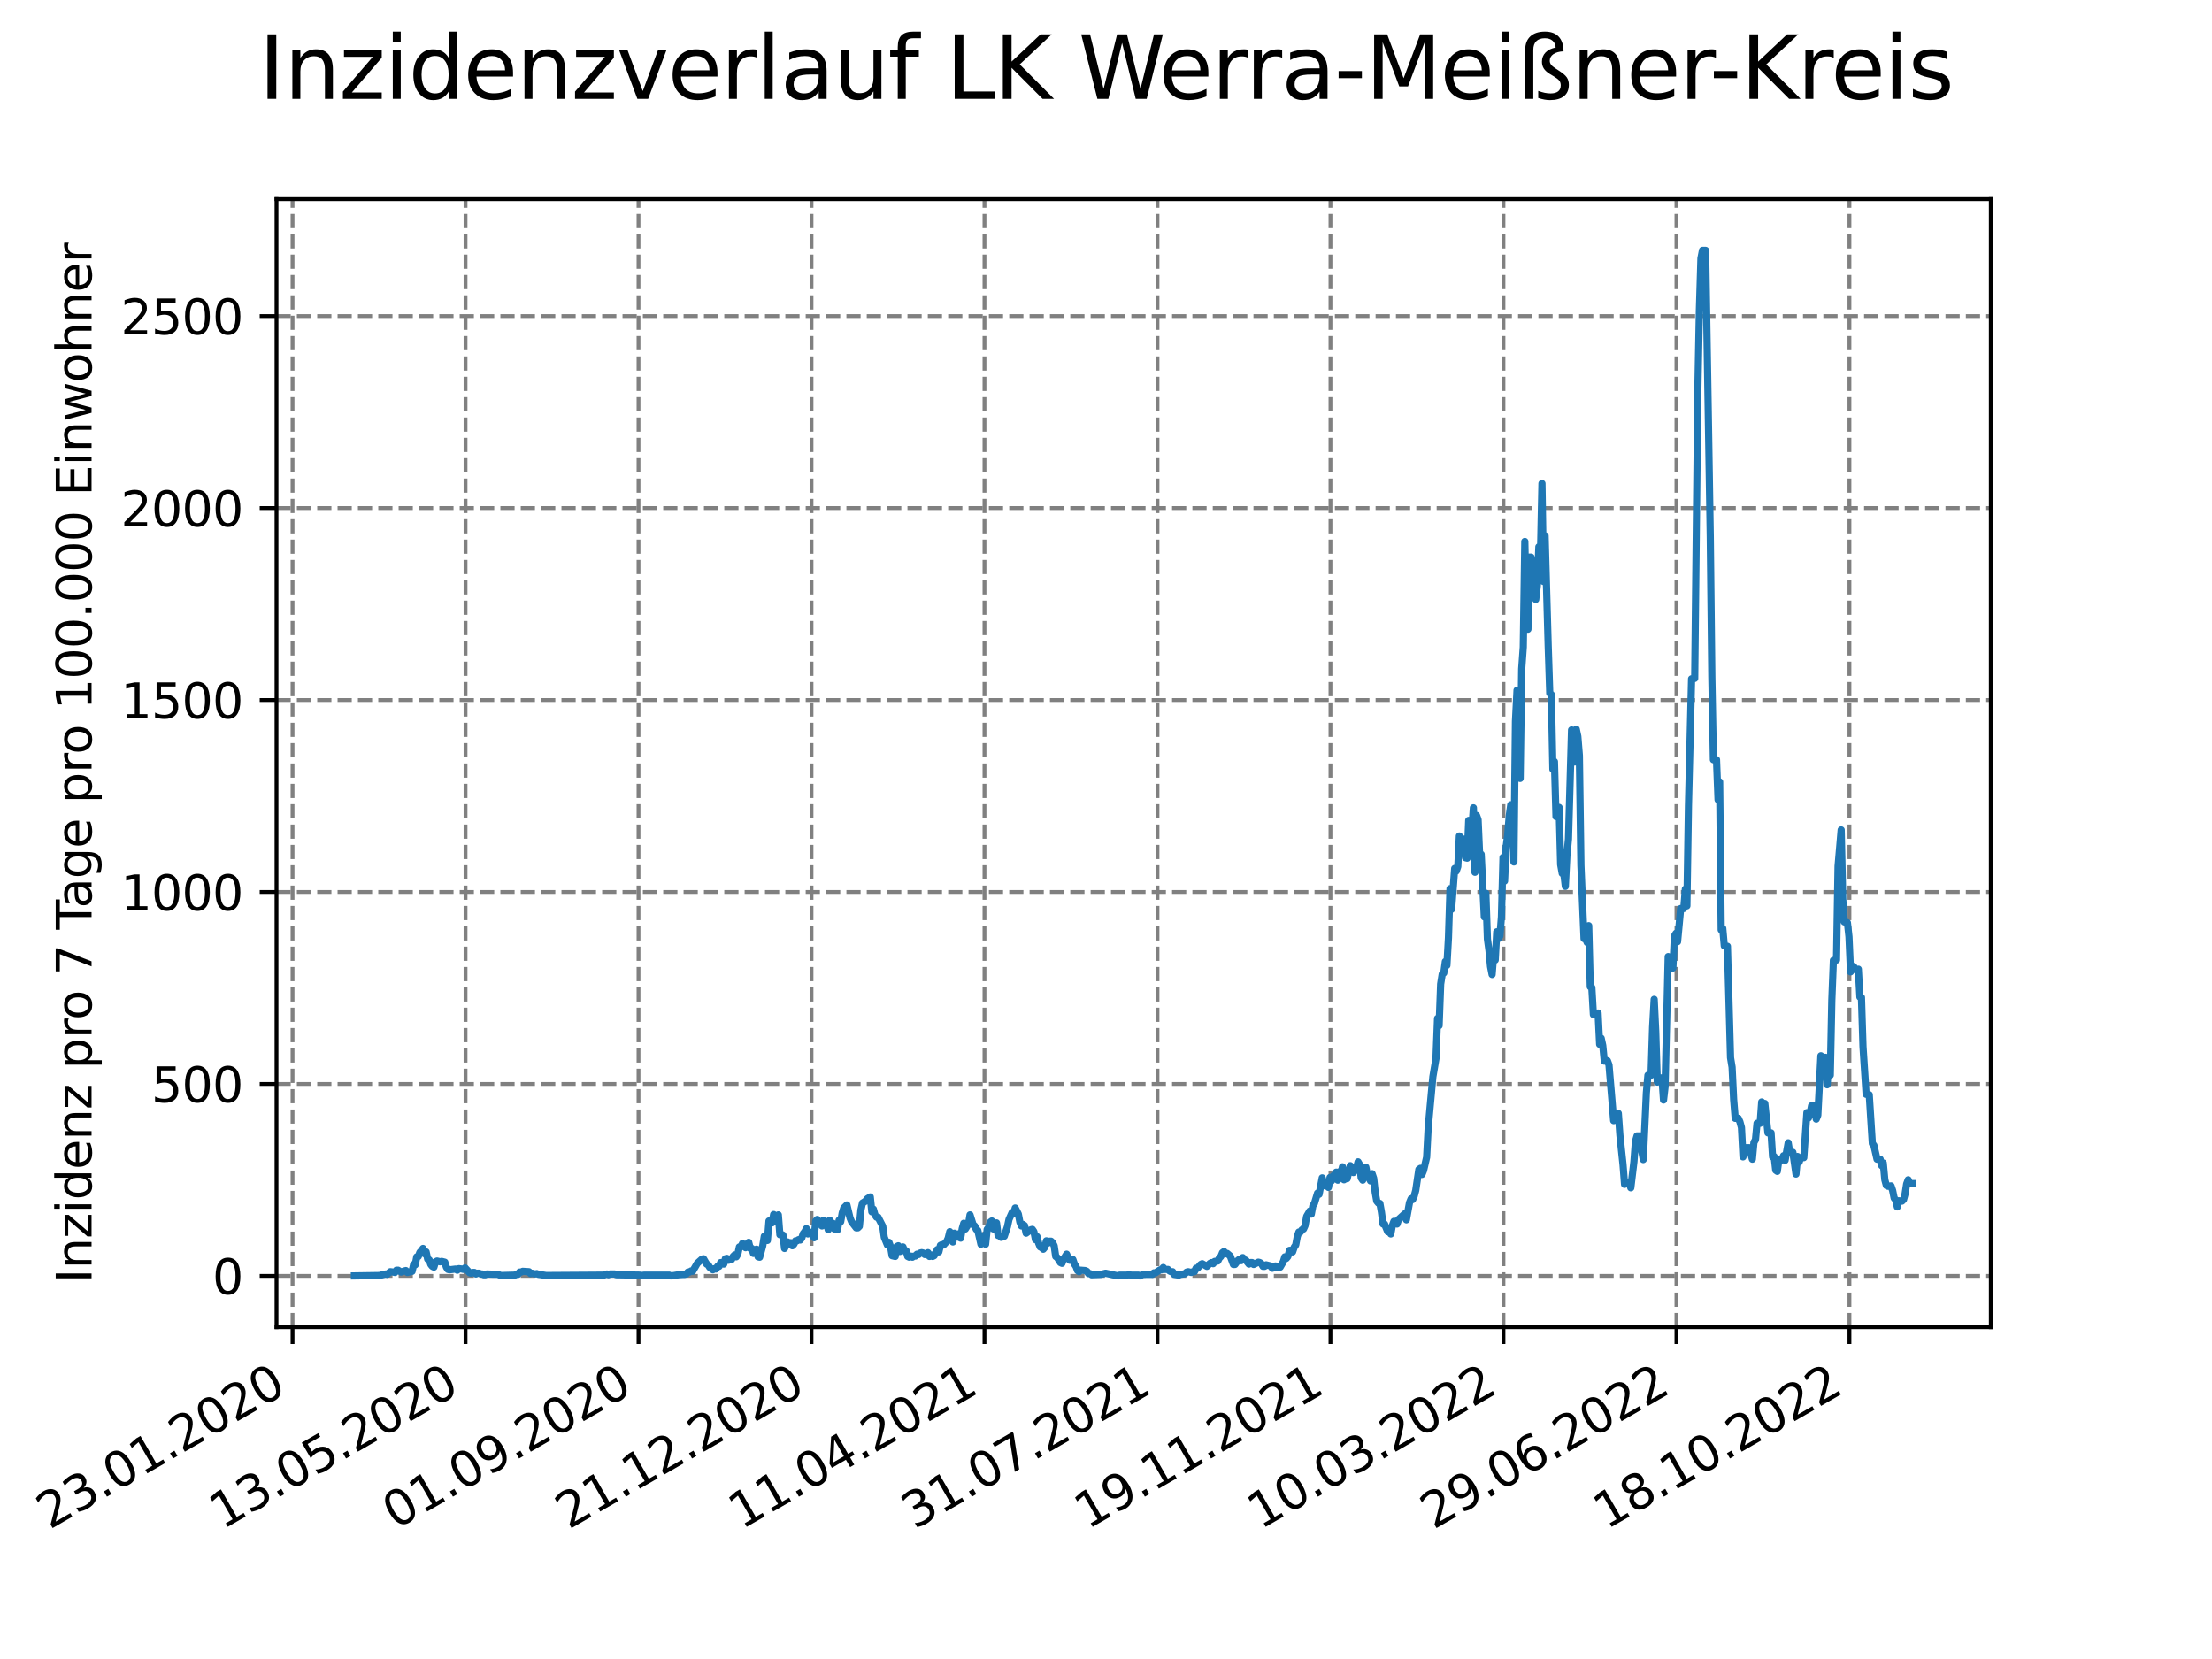 <?xml version="1.0" encoding="utf-8" standalone="no"?>
<!DOCTYPE svg PUBLIC "-//W3C//DTD SVG 1.1//EN"
  "http://www.w3.org/Graphics/SVG/1.1/DTD/svg11.dtd">
<svg xmlns:xlink="http://www.w3.org/1999/xlink" width="460.8pt" height="345.6pt" viewBox="0 0 460.8 345.6" xmlns="http://www.w3.org/2000/svg" version="1.1">
 <defs>
  <style type="text/css">*{stroke-linejoin: round; stroke-linecap: butt}</style>
 </defs>
 <g id="figure_1">
  <g id="patch_1">
   <path d="M 0 345.6 
L 460.8 345.6 
L 460.8 0 
L 0 0 
z
" style="fill: #ffffff"/>
  </g>
  <g id="axes_1">
   <g id="patch_2">
    <path d="M 57.6 276.48 
L 414.72 276.48 
L 414.72 41.472 
L 57.6 41.472 
z
" style="fill: #ffffff"/>
   </g>
   <g id="matplotlib.axis_1">
    <g id="xtick_1">
     <g id="line2d_1">
      <path d="M 60.941 276.48 
L 60.941 41.472 
" clip-path="url(#p016f6c43f6)" style="fill: none; stroke-dasharray: 2.96,1.28; stroke-dashoffset: 0; stroke: #808080; stroke-width: 0.8"/>
     </g>
     <g id="line2d_2">
      <defs>
       <path id="m75a28282b9" d="M 0 0 
L 0 3.5 
" style="stroke: #000000; stroke-width: 0.8"/>
      </defs>
      <g>
       <use xlink:href="#m75a28282b9" x="60.941" y="276.48" style="stroke: #000000; stroke-width: 0.8"/>
      </g>
     </g>
     <g id="text_1">
      <!-- 23.01.2020 -->
      <g transform="translate(10.316 318.689) rotate(-30) scale(0.1 -0.1)">
       <defs>
        <path id="DejaVuSans-32" d="M 1228 531 
L 3431 531 
L 3431 0 
L 469 0 
L 469 531 
Q 828 903 1448 1529 
Q 2069 2156 2228 2338 
Q 2531 2678 2651 2914 
Q 2772 3150 2772 3378 
Q 2772 3750 2511 3984 
Q 2250 4219 1831 4219 
Q 1534 4219 1204 4116 
Q 875 4013 500 3803 
L 500 4441 
Q 881 4594 1212 4672 
Q 1544 4750 1819 4750 
Q 2544 4750 2975 4387 
Q 3406 4025 3406 3419 
Q 3406 3131 3298 2873 
Q 3191 2616 2906 2266 
Q 2828 2175 2409 1742 
Q 1991 1309 1228 531 
z
" transform="scale(0.016)"/>
        <path id="DejaVuSans-33" d="M 2597 2516 
Q 3050 2419 3304 2112 
Q 3559 1806 3559 1356 
Q 3559 666 3084 287 
Q 2609 -91 1734 -91 
Q 1441 -91 1130 -33 
Q 819 25 488 141 
L 488 750 
Q 750 597 1062 519 
Q 1375 441 1716 441 
Q 2309 441 2620 675 
Q 2931 909 2931 1356 
Q 2931 1769 2642 2001 
Q 2353 2234 1838 2234 
L 1294 2234 
L 1294 2753 
L 1863 2753 
Q 2328 2753 2575 2939 
Q 2822 3125 2822 3475 
Q 2822 3834 2567 4026 
Q 2313 4219 1838 4219 
Q 1578 4219 1281 4162 
Q 984 4106 628 3988 
L 628 4550 
Q 988 4650 1302 4700 
Q 1616 4750 1894 4750 
Q 2613 4750 3031 4423 
Q 3450 4097 3450 3541 
Q 3450 3153 3228 2886 
Q 3006 2619 2597 2516 
z
" transform="scale(0.016)"/>
        <path id="DejaVuSans-2e" d="M 684 794 
L 1344 794 
L 1344 0 
L 684 0 
L 684 794 
z
" transform="scale(0.016)"/>
        <path id="DejaVuSans-30" d="M 2034 4250 
Q 1547 4250 1301 3770 
Q 1056 3291 1056 2328 
Q 1056 1369 1301 889 
Q 1547 409 2034 409 
Q 2525 409 2770 889 
Q 3016 1369 3016 2328 
Q 3016 3291 2770 3770 
Q 2525 4250 2034 4250 
z
M 2034 4750 
Q 2819 4750 3233 4129 
Q 3647 3509 3647 2328 
Q 3647 1150 3233 529 
Q 2819 -91 2034 -91 
Q 1250 -91 836 529 
Q 422 1150 422 2328 
Q 422 3509 836 4129 
Q 1250 4750 2034 4750 
z
" transform="scale(0.016)"/>
        <path id="DejaVuSans-31" d="M 794 531 
L 1825 531 
L 1825 4091 
L 703 3866 
L 703 4441 
L 1819 4666 
L 2450 4666 
L 2450 531 
L 3481 531 
L 3481 0 
L 794 0 
L 794 531 
z
" transform="scale(0.016)"/>
       </defs>
       <use xlink:href="#DejaVuSans-32"/>
       <use xlink:href="#DejaVuSans-33" x="63.623"/>
       <use xlink:href="#DejaVuSans-2e" x="127.246"/>
       <use xlink:href="#DejaVuSans-30" x="159.033"/>
       <use xlink:href="#DejaVuSans-31" x="222.656"/>
       <use xlink:href="#DejaVuSans-2e" x="286.279"/>
       <use xlink:href="#DejaVuSans-32" x="318.066"/>
       <use xlink:href="#DejaVuSans-30" x="381.689"/>
       <use xlink:href="#DejaVuSans-32" x="445.312"/>
       <use xlink:href="#DejaVuSans-30" x="508.936"/>
      </g>
     </g>
    </g>
    <g id="xtick_2">
     <g id="line2d_3">
      <path d="M 96.978 276.48 
L 96.978 41.472 
" clip-path="url(#p016f6c43f6)" style="fill: none; stroke-dasharray: 2.96,1.28; stroke-dashoffset: 0; stroke: #808080; stroke-width: 0.8"/>
     </g>
     <g id="line2d_4">
      <g>
       <use xlink:href="#m75a28282b9" x="96.978" y="276.48" style="stroke: #000000; stroke-width: 0.8"/>
      </g>
     </g>
     <g id="text_2">
      <!-- 13.05.2020 -->
      <g transform="translate(46.353 318.689) rotate(-30) scale(0.1 -0.1)">
       <defs>
        <path id="DejaVuSans-35" d="M 691 4666 
L 3169 4666 
L 3169 4134 
L 1269 4134 
L 1269 2991 
Q 1406 3038 1543 3061 
Q 1681 3084 1819 3084 
Q 2600 3084 3056 2656 
Q 3513 2228 3513 1497 
Q 3513 744 3044 326 
Q 2575 -91 1722 -91 
Q 1428 -91 1123 -41 
Q 819 9 494 109 
L 494 744 
Q 775 591 1075 516 
Q 1375 441 1709 441 
Q 2250 441 2565 725 
Q 2881 1009 2881 1497 
Q 2881 1984 2565 2268 
Q 2250 2553 1709 2553 
Q 1456 2553 1204 2497 
Q 953 2441 691 2322 
L 691 4666 
z
" transform="scale(0.016)"/>
       </defs>
       <use xlink:href="#DejaVuSans-31"/>
       <use xlink:href="#DejaVuSans-33" x="63.623"/>
       <use xlink:href="#DejaVuSans-2e" x="127.246"/>
       <use xlink:href="#DejaVuSans-30" x="159.033"/>
       <use xlink:href="#DejaVuSans-35" x="222.656"/>
       <use xlink:href="#DejaVuSans-2e" x="286.279"/>
       <use xlink:href="#DejaVuSans-32" x="318.066"/>
       <use xlink:href="#DejaVuSans-30" x="381.689"/>
       <use xlink:href="#DejaVuSans-32" x="445.312"/>
       <use xlink:href="#DejaVuSans-30" x="508.936"/>
      </g>
     </g>
    </g>
    <g id="xtick_3">
     <g id="line2d_5">
      <path d="M 133.015 276.48 
L 133.015 41.472 
" clip-path="url(#p016f6c43f6)" style="fill: none; stroke-dasharray: 2.96,1.28; stroke-dashoffset: 0; stroke: #808080; stroke-width: 0.8"/>
     </g>
     <g id="line2d_6">
      <g>
       <use xlink:href="#m75a28282b9" x="133.015" y="276.48" style="stroke: #000000; stroke-width: 0.8"/>
      </g>
     </g>
     <g id="text_3">
      <!-- 01.09.2020 -->
      <g transform="translate(82.389 318.689) rotate(-30) scale(0.1 -0.1)">
       <defs>
        <path id="DejaVuSans-39" d="M 703 97 
L 703 672 
Q 941 559 1184 500 
Q 1428 441 1663 441 
Q 2288 441 2617 861 
Q 2947 1281 2994 2138 
Q 2813 1869 2534 1725 
Q 2256 1581 1919 1581 
Q 1219 1581 811 2004 
Q 403 2428 403 3163 
Q 403 3881 828 4315 
Q 1253 4750 1959 4750 
Q 2769 4750 3195 4129 
Q 3622 3509 3622 2328 
Q 3622 1225 3098 567 
Q 2575 -91 1691 -91 
Q 1453 -91 1209 -44 
Q 966 3 703 97 
z
M 1959 2075 
Q 2384 2075 2632 2365 
Q 2881 2656 2881 3163 
Q 2881 3666 2632 3958 
Q 2384 4250 1959 4250 
Q 1534 4250 1286 3958 
Q 1038 3666 1038 3163 
Q 1038 2656 1286 2365 
Q 1534 2075 1959 2075 
z
" transform="scale(0.016)"/>
       </defs>
       <use xlink:href="#DejaVuSans-30"/>
       <use xlink:href="#DejaVuSans-31" x="63.623"/>
       <use xlink:href="#DejaVuSans-2e" x="127.246"/>
       <use xlink:href="#DejaVuSans-30" x="159.033"/>
       <use xlink:href="#DejaVuSans-39" x="222.656"/>
       <use xlink:href="#DejaVuSans-2e" x="286.279"/>
       <use xlink:href="#DejaVuSans-32" x="318.066"/>
       <use xlink:href="#DejaVuSans-30" x="381.689"/>
       <use xlink:href="#DejaVuSans-32" x="445.312"/>
       <use xlink:href="#DejaVuSans-30" x="508.936"/>
      </g>
     </g>
    </g>
    <g id="xtick_4">
     <g id="line2d_7">
      <path d="M 169.051 276.48 
L 169.051 41.472 
" clip-path="url(#p016f6c43f6)" style="fill: none; stroke-dasharray: 2.96,1.28; stroke-dashoffset: 0; stroke: #808080; stroke-width: 0.8"/>
     </g>
     <g id="line2d_8">
      <g>
       <use xlink:href="#m75a28282b9" x="169.051" y="276.48" style="stroke: #000000; stroke-width: 0.8"/>
      </g>
     </g>
     <g id="text_4">
      <!-- 21.12.2020 -->
      <g transform="translate(118.426 318.689) rotate(-30) scale(0.1 -0.1)">
       <use xlink:href="#DejaVuSans-32"/>
       <use xlink:href="#DejaVuSans-31" x="63.623"/>
       <use xlink:href="#DejaVuSans-2e" x="127.246"/>
       <use xlink:href="#DejaVuSans-31" x="159.033"/>
       <use xlink:href="#DejaVuSans-32" x="222.656"/>
       <use xlink:href="#DejaVuSans-2e" x="286.279"/>
       <use xlink:href="#DejaVuSans-32" x="318.066"/>
       <use xlink:href="#DejaVuSans-30" x="381.689"/>
       <use xlink:href="#DejaVuSans-32" x="445.312"/>
       <use xlink:href="#DejaVuSans-30" x="508.936"/>
      </g>
     </g>
    </g>
    <g id="xtick_5">
     <g id="line2d_9">
      <path d="M 205.088 276.48 
L 205.088 41.472 
" clip-path="url(#p016f6c43f6)" style="fill: none; stroke-dasharray: 2.96,1.28; stroke-dashoffset: 0; stroke: #808080; stroke-width: 0.8"/>
     </g>
     <g id="line2d_10">
      <g>
       <use xlink:href="#m75a28282b9" x="205.088" y="276.48" style="stroke: #000000; stroke-width: 0.8"/>
      </g>
     </g>
     <g id="text_5">
      <!-- 11.04.2021 -->
      <g transform="translate(154.463 318.689) rotate(-30) scale(0.1 -0.1)">
       <defs>
        <path id="DejaVuSans-34" d="M 2419 4116 
L 825 1625 
L 2419 1625 
L 2419 4116 
z
M 2253 4666 
L 3047 4666 
L 3047 1625 
L 3713 1625 
L 3713 1100 
L 3047 1100 
L 3047 0 
L 2419 0 
L 2419 1100 
L 313 1100 
L 313 1709 
L 2253 4666 
z
" transform="scale(0.016)"/>
       </defs>
       <use xlink:href="#DejaVuSans-31"/>
       <use xlink:href="#DejaVuSans-31" x="63.623"/>
       <use xlink:href="#DejaVuSans-2e" x="127.246"/>
       <use xlink:href="#DejaVuSans-30" x="159.033"/>
       <use xlink:href="#DejaVuSans-34" x="222.656"/>
       <use xlink:href="#DejaVuSans-2e" x="286.279"/>
       <use xlink:href="#DejaVuSans-32" x="318.066"/>
       <use xlink:href="#DejaVuSans-30" x="381.689"/>
       <use xlink:href="#DejaVuSans-32" x="445.312"/>
       <use xlink:href="#DejaVuSans-31" x="508.936"/>
      </g>
     </g>
    </g>
    <g id="xtick_6">
     <g id="line2d_11">
      <path d="M 241.125 276.48 
L 241.125 41.472 
" clip-path="url(#p016f6c43f6)" style="fill: none; stroke-dasharray: 2.96,1.28; stroke-dashoffset: 0; stroke: #808080; stroke-width: 0.8"/>
     </g>
     <g id="line2d_12">
      <g>
       <use xlink:href="#m75a28282b9" x="241.125" y="276.48" style="stroke: #000000; stroke-width: 0.8"/>
      </g>
     </g>
     <g id="text_6">
      <!-- 31.07.2021 -->
      <g transform="translate(190.499 318.689) rotate(-30) scale(0.1 -0.1)">
       <defs>
        <path id="DejaVuSans-37" d="M 525 4666 
L 3525 4666 
L 3525 4397 
L 1831 0 
L 1172 0 
L 2766 4134 
L 525 4134 
L 525 4666 
z
" transform="scale(0.016)"/>
       </defs>
       <use xlink:href="#DejaVuSans-33"/>
       <use xlink:href="#DejaVuSans-31" x="63.623"/>
       <use xlink:href="#DejaVuSans-2e" x="127.246"/>
       <use xlink:href="#DejaVuSans-30" x="159.033"/>
       <use xlink:href="#DejaVuSans-37" x="222.656"/>
       <use xlink:href="#DejaVuSans-2e" x="286.279"/>
       <use xlink:href="#DejaVuSans-32" x="318.066"/>
       <use xlink:href="#DejaVuSans-30" x="381.689"/>
       <use xlink:href="#DejaVuSans-32" x="445.312"/>
       <use xlink:href="#DejaVuSans-31" x="508.936"/>
      </g>
     </g>
    </g>
    <g id="xtick_7">
     <g id="line2d_13">
      <path d="M 277.161 276.48 
L 277.161 41.472 
" clip-path="url(#p016f6c43f6)" style="fill: none; stroke-dasharray: 2.96,1.28; stroke-dashoffset: 0; stroke: #808080; stroke-width: 0.8"/>
     </g>
     <g id="line2d_14">
      <g>
       <use xlink:href="#m75a28282b9" x="277.161" y="276.48" style="stroke: #000000; stroke-width: 0.8"/>
      </g>
     </g>
     <g id="text_7">
      <!-- 19.11.2021 -->
      <g transform="translate(226.536 318.689) rotate(-30) scale(0.1 -0.1)">
       <use xlink:href="#DejaVuSans-31"/>
       <use xlink:href="#DejaVuSans-39" x="63.623"/>
       <use xlink:href="#DejaVuSans-2e" x="127.246"/>
       <use xlink:href="#DejaVuSans-31" x="159.033"/>
       <use xlink:href="#DejaVuSans-31" x="222.656"/>
       <use xlink:href="#DejaVuSans-2e" x="286.279"/>
       <use xlink:href="#DejaVuSans-32" x="318.066"/>
       <use xlink:href="#DejaVuSans-30" x="381.689"/>
       <use xlink:href="#DejaVuSans-32" x="445.312"/>
       <use xlink:href="#DejaVuSans-31" x="508.936"/>
      </g>
     </g>
    </g>
    <g id="xtick_8">
     <g id="line2d_15">
      <path d="M 313.198 276.48 
L 313.198 41.472 
" clip-path="url(#p016f6c43f6)" style="fill: none; stroke-dasharray: 2.96,1.28; stroke-dashoffset: 0; stroke: #808080; stroke-width: 0.8"/>
     </g>
     <g id="line2d_16">
      <g>
       <use xlink:href="#m75a28282b9" x="313.198" y="276.48" style="stroke: #000000; stroke-width: 0.8"/>
      </g>
     </g>
     <g id="text_8">
      <!-- 10.03.2022 -->
      <g transform="translate(262.573 318.689) rotate(-30) scale(0.1 -0.1)">
       <use xlink:href="#DejaVuSans-31"/>
       <use xlink:href="#DejaVuSans-30" x="63.623"/>
       <use xlink:href="#DejaVuSans-2e" x="127.246"/>
       <use xlink:href="#DejaVuSans-30" x="159.033"/>
       <use xlink:href="#DejaVuSans-33" x="222.656"/>
       <use xlink:href="#DejaVuSans-2e" x="286.279"/>
       <use xlink:href="#DejaVuSans-32" x="318.066"/>
       <use xlink:href="#DejaVuSans-30" x="381.689"/>
       <use xlink:href="#DejaVuSans-32" x="445.312"/>
       <use xlink:href="#DejaVuSans-32" x="508.936"/>
      </g>
     </g>
    </g>
    <g id="xtick_9">
     <g id="line2d_17">
      <path d="M 349.234 276.48 
L 349.234 41.472 
" clip-path="url(#p016f6c43f6)" style="fill: none; stroke-dasharray: 2.96,1.28; stroke-dashoffset: 0; stroke: #808080; stroke-width: 0.8"/>
     </g>
     <g id="line2d_18">
      <g>
       <use xlink:href="#m75a28282b9" x="349.234" y="276.48" style="stroke: #000000; stroke-width: 0.8"/>
      </g>
     </g>
     <g id="text_9">
      <!-- 29.06.2022 -->
      <g transform="translate(298.609 318.689) rotate(-30) scale(0.1 -0.1)">
       <defs>
        <path id="DejaVuSans-36" d="M 2113 2584 
Q 1688 2584 1439 2293 
Q 1191 2003 1191 1497 
Q 1191 994 1439 701 
Q 1688 409 2113 409 
Q 2538 409 2786 701 
Q 3034 994 3034 1497 
Q 3034 2003 2786 2293 
Q 2538 2584 2113 2584 
z
M 3366 4563 
L 3366 3988 
Q 3128 4100 2886 4159 
Q 2644 4219 2406 4219 
Q 1781 4219 1451 3797 
Q 1122 3375 1075 2522 
Q 1259 2794 1537 2939 
Q 1816 3084 2150 3084 
Q 2853 3084 3261 2657 
Q 3669 2231 3669 1497 
Q 3669 778 3244 343 
Q 2819 -91 2113 -91 
Q 1303 -91 875 529 
Q 447 1150 447 2328 
Q 447 3434 972 4092 
Q 1497 4750 2381 4750 
Q 2619 4750 2861 4703 
Q 3103 4656 3366 4563 
z
" transform="scale(0.016)"/>
       </defs>
       <use xlink:href="#DejaVuSans-32"/>
       <use xlink:href="#DejaVuSans-39" x="63.623"/>
       <use xlink:href="#DejaVuSans-2e" x="127.246"/>
       <use xlink:href="#DejaVuSans-30" x="159.033"/>
       <use xlink:href="#DejaVuSans-36" x="222.656"/>
       <use xlink:href="#DejaVuSans-2e" x="286.279"/>
       <use xlink:href="#DejaVuSans-32" x="318.066"/>
       <use xlink:href="#DejaVuSans-30" x="381.689"/>
       <use xlink:href="#DejaVuSans-32" x="445.312"/>
       <use xlink:href="#DejaVuSans-32" x="508.936"/>
      </g>
     </g>
    </g>
    <g id="xtick_10">
     <g id="line2d_19">
      <path d="M 385.271 276.48 
L 385.271 41.472 
" clip-path="url(#p016f6c43f6)" style="fill: none; stroke-dasharray: 2.96,1.28; stroke-dashoffset: 0; stroke: #808080; stroke-width: 0.8"/>
     </g>
     <g id="line2d_20">
      <g>
       <use xlink:href="#m75a28282b9" x="385.271" y="276.48" style="stroke: #000000; stroke-width: 0.8"/>
      </g>
     </g>
     <g id="text_10">
      <!-- 18.10.2022 -->
      <g transform="translate(334.646 318.689) rotate(-30) scale(0.1 -0.1)">
       <defs>
        <path id="DejaVuSans-38" d="M 2034 2216 
Q 1584 2216 1326 1975 
Q 1069 1734 1069 1313 
Q 1069 891 1326 650 
Q 1584 409 2034 409 
Q 2484 409 2743 651 
Q 3003 894 3003 1313 
Q 3003 1734 2745 1975 
Q 2488 2216 2034 2216 
z
M 1403 2484 
Q 997 2584 770 2862 
Q 544 3141 544 3541 
Q 544 4100 942 4425 
Q 1341 4750 2034 4750 
Q 2731 4750 3128 4425 
Q 3525 4100 3525 3541 
Q 3525 3141 3298 2862 
Q 3072 2584 2669 2484 
Q 3125 2378 3379 2068 
Q 3634 1759 3634 1313 
Q 3634 634 3220 271 
Q 2806 -91 2034 -91 
Q 1263 -91 848 271 
Q 434 634 434 1313 
Q 434 1759 690 2068 
Q 947 2378 1403 2484 
z
M 1172 3481 
Q 1172 3119 1398 2916 
Q 1625 2713 2034 2713 
Q 2441 2713 2670 2916 
Q 2900 3119 2900 3481 
Q 2900 3844 2670 4047 
Q 2441 4250 2034 4250 
Q 1625 4250 1398 4047 
Q 1172 3844 1172 3481 
z
" transform="scale(0.016)"/>
       </defs>
       <use xlink:href="#DejaVuSans-31"/>
       <use xlink:href="#DejaVuSans-38" x="63.623"/>
       <use xlink:href="#DejaVuSans-2e" x="127.246"/>
       <use xlink:href="#DejaVuSans-31" x="159.033"/>
       <use xlink:href="#DejaVuSans-30" x="222.656"/>
       <use xlink:href="#DejaVuSans-2e" x="286.279"/>
       <use xlink:href="#DejaVuSans-32" x="318.066"/>
       <use xlink:href="#DejaVuSans-30" x="381.689"/>
       <use xlink:href="#DejaVuSans-32" x="445.312"/>
       <use xlink:href="#DejaVuSans-32" x="508.936"/>
      </g>
     </g>
    </g>
   </g>
   <g id="matplotlib.axis_2">
    <g id="ytick_1">
     <g id="line2d_21">
      <path d="M 57.6 265.798 
L 414.72 265.798 
" clip-path="url(#p016f6c43f6)" style="fill: none; stroke-dasharray: 2.96,1.28; stroke-dashoffset: 0; stroke: #808080; stroke-width: 0.8"/>
     </g>
     <g id="line2d_22">
      <defs>
       <path id="m7690046a76" d="M 0 0 
L -3.5 0 
" style="stroke: #000000; stroke-width: 0.8"/>
      </defs>
      <g>
       <use xlink:href="#m7690046a76" x="57.6" y="265.798" style="stroke: #000000; stroke-width: 0.8"/>
      </g>
     </g>
     <g id="text_11">
      <!-- 0 -->
      <g transform="translate(44.237 269.597) scale(0.1 -0.1)">
       <use xlink:href="#DejaVuSans-30"/>
      </g>
     </g>
    </g>
    <g id="ytick_2">
     <g id="line2d_23">
      <path d="M 57.6 225.808 
L 414.72 225.808 
" clip-path="url(#p016f6c43f6)" style="fill: none; stroke-dasharray: 2.96,1.28; stroke-dashoffset: 0; stroke: #808080; stroke-width: 0.8"/>
     </g>
     <g id="line2d_24">
      <g>
       <use xlink:href="#m7690046a76" x="57.6" y="225.808" style="stroke: #000000; stroke-width: 0.8"/>
      </g>
     </g>
     <g id="text_12">
      <!-- 500 -->
      <g transform="translate(31.512 229.607) scale(0.1 -0.1)">
       <use xlink:href="#DejaVuSans-35"/>
       <use xlink:href="#DejaVuSans-30" x="63.623"/>
       <use xlink:href="#DejaVuSans-30" x="127.246"/>
      </g>
     </g>
    </g>
    <g id="ytick_3">
     <g id="line2d_25">
      <path d="M 57.6 185.817 
L 414.72 185.817 
" clip-path="url(#p016f6c43f6)" style="fill: none; stroke-dasharray: 2.96,1.28; stroke-dashoffset: 0; stroke: #808080; stroke-width: 0.8"/>
     </g>
     <g id="line2d_26">
      <g>
       <use xlink:href="#m7690046a76" x="57.6" y="185.817" style="stroke: #000000; stroke-width: 0.8"/>
      </g>
     </g>
     <g id="text_13">
      <!-- 1000 -->
      <g transform="translate(25.15 189.617) scale(0.1 -0.1)">
       <use xlink:href="#DejaVuSans-31"/>
       <use xlink:href="#DejaVuSans-30" x="63.623"/>
       <use xlink:href="#DejaVuSans-30" x="127.246"/>
       <use xlink:href="#DejaVuSans-30" x="190.869"/>
      </g>
     </g>
    </g>
    <g id="ytick_4">
     <g id="line2d_27">
      <path d="M 57.6 145.827 
L 414.72 145.827 
" clip-path="url(#p016f6c43f6)" style="fill: none; stroke-dasharray: 2.96,1.28; stroke-dashoffset: 0; stroke: #808080; stroke-width: 0.8"/>
     </g>
     <g id="line2d_28">
      <g>
       <use xlink:href="#m7690046a76" x="57.6" y="145.827" style="stroke: #000000; stroke-width: 0.8"/>
      </g>
     </g>
     <g id="text_14">
      <!-- 1500 -->
      <g transform="translate(25.15 149.626) scale(0.1 -0.1)">
       <use xlink:href="#DejaVuSans-31"/>
       <use xlink:href="#DejaVuSans-35" x="63.623"/>
       <use xlink:href="#DejaVuSans-30" x="127.246"/>
       <use xlink:href="#DejaVuSans-30" x="190.869"/>
      </g>
     </g>
    </g>
    <g id="ytick_5">
     <g id="line2d_29">
      <path d="M 57.6 105.837 
L 414.72 105.837 
" clip-path="url(#p016f6c43f6)" style="fill: none; stroke-dasharray: 2.96,1.28; stroke-dashoffset: 0; stroke: #808080; stroke-width: 0.8"/>
     </g>
     <g id="line2d_30">
      <g>
       <use xlink:href="#m7690046a76" x="57.6" y="105.837" style="stroke: #000000; stroke-width: 0.8"/>
      </g>
     </g>
     <g id="text_15">
      <!-- 2000 -->
      <g transform="translate(25.15 109.636) scale(0.1 -0.1)">
       <use xlink:href="#DejaVuSans-32"/>
       <use xlink:href="#DejaVuSans-30" x="63.623"/>
       <use xlink:href="#DejaVuSans-30" x="127.246"/>
       <use xlink:href="#DejaVuSans-30" x="190.869"/>
      </g>
     </g>
    </g>
    <g id="ytick_6">
     <g id="line2d_31">
      <path d="M 57.6 65.847 
L 414.72 65.847 
" clip-path="url(#p016f6c43f6)" style="fill: none; stroke-dasharray: 2.96,1.28; stroke-dashoffset: 0; stroke: #808080; stroke-width: 0.8"/>
     </g>
     <g id="line2d_32">
      <g>
       <use xlink:href="#m7690046a76" x="57.6" y="65.847" style="stroke: #000000; stroke-width: 0.8"/>
      </g>
     </g>
     <g id="text_16">
      <!-- 2500 -->
      <g transform="translate(25.15 69.646) scale(0.1 -0.1)">
       <use xlink:href="#DejaVuSans-32"/>
       <use xlink:href="#DejaVuSans-35" x="63.623"/>
       <use xlink:href="#DejaVuSans-30" x="127.246"/>
       <use xlink:href="#DejaVuSans-30" x="190.869"/>
      </g>
     </g>
    </g>
    <g id="text_17">
     <!-- Inzidenz pro 7 Tage pro 100.000 Einwohner -->
     <g transform="translate(19.07 267.301) rotate(-90) scale(0.1 -0.1)">
      <defs>
       <path id="DejaVuSans-49" d="M 628 4666 
L 1259 4666 
L 1259 0 
L 628 0 
L 628 4666 
z
" transform="scale(0.016)"/>
       <path id="DejaVuSans-6e" d="M 3513 2113 
L 3513 0 
L 2938 0 
L 2938 2094 
Q 2938 2591 2744 2837 
Q 2550 3084 2163 3084 
Q 1697 3084 1428 2787 
Q 1159 2491 1159 1978 
L 1159 0 
L 581 0 
L 581 3500 
L 1159 3500 
L 1159 2956 
Q 1366 3272 1645 3428 
Q 1925 3584 2291 3584 
Q 2894 3584 3203 3211 
Q 3513 2838 3513 2113 
z
" transform="scale(0.016)"/>
       <path id="DejaVuSans-7a" d="M 353 3500 
L 3084 3500 
L 3084 2975 
L 922 459 
L 3084 459 
L 3084 0 
L 275 0 
L 275 525 
L 2438 3041 
L 353 3041 
L 353 3500 
z
" transform="scale(0.016)"/>
       <path id="DejaVuSans-69" d="M 603 3500 
L 1178 3500 
L 1178 0 
L 603 0 
L 603 3500 
z
M 603 4863 
L 1178 4863 
L 1178 4134 
L 603 4134 
L 603 4863 
z
" transform="scale(0.016)"/>
       <path id="DejaVuSans-64" d="M 2906 2969 
L 2906 4863 
L 3481 4863 
L 3481 0 
L 2906 0 
L 2906 525 
Q 2725 213 2448 61 
Q 2172 -91 1784 -91 
Q 1150 -91 751 415 
Q 353 922 353 1747 
Q 353 2572 751 3078 
Q 1150 3584 1784 3584 
Q 2172 3584 2448 3432 
Q 2725 3281 2906 2969 
z
M 947 1747 
Q 947 1113 1208 752 
Q 1469 391 1925 391 
Q 2381 391 2643 752 
Q 2906 1113 2906 1747 
Q 2906 2381 2643 2742 
Q 2381 3103 1925 3103 
Q 1469 3103 1208 2742 
Q 947 2381 947 1747 
z
" transform="scale(0.016)"/>
       <path id="DejaVuSans-65" d="M 3597 1894 
L 3597 1613 
L 953 1613 
Q 991 1019 1311 708 
Q 1631 397 2203 397 
Q 2534 397 2845 478 
Q 3156 559 3463 722 
L 3463 178 
Q 3153 47 2828 -22 
Q 2503 -91 2169 -91 
Q 1331 -91 842 396 
Q 353 884 353 1716 
Q 353 2575 817 3079 
Q 1281 3584 2069 3584 
Q 2775 3584 3186 3129 
Q 3597 2675 3597 1894 
z
M 3022 2063 
Q 3016 2534 2758 2815 
Q 2500 3097 2075 3097 
Q 1594 3097 1305 2825 
Q 1016 2553 972 2059 
L 3022 2063 
z
" transform="scale(0.016)"/>
       <path id="DejaVuSans-20" transform="scale(0.016)"/>
       <path id="DejaVuSans-70" d="M 1159 525 
L 1159 -1331 
L 581 -1331 
L 581 3500 
L 1159 3500 
L 1159 2969 
Q 1341 3281 1617 3432 
Q 1894 3584 2278 3584 
Q 2916 3584 3314 3078 
Q 3713 2572 3713 1747 
Q 3713 922 3314 415 
Q 2916 -91 2278 -91 
Q 1894 -91 1617 61 
Q 1341 213 1159 525 
z
M 3116 1747 
Q 3116 2381 2855 2742 
Q 2594 3103 2138 3103 
Q 1681 3103 1420 2742 
Q 1159 2381 1159 1747 
Q 1159 1113 1420 752 
Q 1681 391 2138 391 
Q 2594 391 2855 752 
Q 3116 1113 3116 1747 
z
" transform="scale(0.016)"/>
       <path id="DejaVuSans-72" d="M 2631 2963 
Q 2534 3019 2420 3045 
Q 2306 3072 2169 3072 
Q 1681 3072 1420 2755 
Q 1159 2438 1159 1844 
L 1159 0 
L 581 0 
L 581 3500 
L 1159 3500 
L 1159 2956 
Q 1341 3275 1631 3429 
Q 1922 3584 2338 3584 
Q 2397 3584 2469 3576 
Q 2541 3569 2628 3553 
L 2631 2963 
z
" transform="scale(0.016)"/>
       <path id="DejaVuSans-6f" d="M 1959 3097 
Q 1497 3097 1228 2736 
Q 959 2375 959 1747 
Q 959 1119 1226 758 
Q 1494 397 1959 397 
Q 2419 397 2687 759 
Q 2956 1122 2956 1747 
Q 2956 2369 2687 2733 
Q 2419 3097 1959 3097 
z
M 1959 3584 
Q 2709 3584 3137 3096 
Q 3566 2609 3566 1747 
Q 3566 888 3137 398 
Q 2709 -91 1959 -91 
Q 1206 -91 779 398 
Q 353 888 353 1747 
Q 353 2609 779 3096 
Q 1206 3584 1959 3584 
z
" transform="scale(0.016)"/>
       <path id="DejaVuSans-54" d="M -19 4666 
L 3928 4666 
L 3928 4134 
L 2272 4134 
L 2272 0 
L 1638 0 
L 1638 4134 
L -19 4134 
L -19 4666 
z
" transform="scale(0.016)"/>
       <path id="DejaVuSans-61" d="M 2194 1759 
Q 1497 1759 1228 1600 
Q 959 1441 959 1056 
Q 959 750 1161 570 
Q 1363 391 1709 391 
Q 2188 391 2477 730 
Q 2766 1069 2766 1631 
L 2766 1759 
L 2194 1759 
z
M 3341 1997 
L 3341 0 
L 2766 0 
L 2766 531 
Q 2569 213 2275 61 
Q 1981 -91 1556 -91 
Q 1019 -91 701 211 
Q 384 513 384 1019 
Q 384 1609 779 1909 
Q 1175 2209 1959 2209 
L 2766 2209 
L 2766 2266 
Q 2766 2663 2505 2880 
Q 2244 3097 1772 3097 
Q 1472 3097 1187 3025 
Q 903 2953 641 2809 
L 641 3341 
Q 956 3463 1253 3523 
Q 1550 3584 1831 3584 
Q 2591 3584 2966 3190 
Q 3341 2797 3341 1997 
z
" transform="scale(0.016)"/>
       <path id="DejaVuSans-67" d="M 2906 1791 
Q 2906 2416 2648 2759 
Q 2391 3103 1925 3103 
Q 1463 3103 1205 2759 
Q 947 2416 947 1791 
Q 947 1169 1205 825 
Q 1463 481 1925 481 
Q 2391 481 2648 825 
Q 2906 1169 2906 1791 
z
M 3481 434 
Q 3481 -459 3084 -895 
Q 2688 -1331 1869 -1331 
Q 1566 -1331 1297 -1286 
Q 1028 -1241 775 -1147 
L 775 -588 
Q 1028 -725 1275 -790 
Q 1522 -856 1778 -856 
Q 2344 -856 2625 -561 
Q 2906 -266 2906 331 
L 2906 616 
Q 2728 306 2450 153 
Q 2172 0 1784 0 
Q 1141 0 747 490 
Q 353 981 353 1791 
Q 353 2603 747 3093 
Q 1141 3584 1784 3584 
Q 2172 3584 2450 3431 
Q 2728 3278 2906 2969 
L 2906 3500 
L 3481 3500 
L 3481 434 
z
" transform="scale(0.016)"/>
       <path id="DejaVuSans-45" d="M 628 4666 
L 3578 4666 
L 3578 4134 
L 1259 4134 
L 1259 2753 
L 3481 2753 
L 3481 2222 
L 1259 2222 
L 1259 531 
L 3634 531 
L 3634 0 
L 628 0 
L 628 4666 
z
" transform="scale(0.016)"/>
       <path id="DejaVuSans-77" d="M 269 3500 
L 844 3500 
L 1563 769 
L 2278 3500 
L 2956 3500 
L 3675 769 
L 4391 3500 
L 4966 3500 
L 4050 0 
L 3372 0 
L 2619 2869 
L 1863 0 
L 1184 0 
L 269 3500 
z
" transform="scale(0.016)"/>
       <path id="DejaVuSans-68" d="M 3513 2113 
L 3513 0 
L 2938 0 
L 2938 2094 
Q 2938 2591 2744 2837 
Q 2550 3084 2163 3084 
Q 1697 3084 1428 2787 
Q 1159 2491 1159 1978 
L 1159 0 
L 581 0 
L 581 4863 
L 1159 4863 
L 1159 2956 
Q 1366 3272 1645 3428 
Q 1925 3584 2291 3584 
Q 2894 3584 3203 3211 
Q 3513 2838 3513 2113 
z
" transform="scale(0.016)"/>
      </defs>
      <use xlink:href="#DejaVuSans-49"/>
      <use xlink:href="#DejaVuSans-6e" x="29.492"/>
      <use xlink:href="#DejaVuSans-7a" x="92.871"/>
      <use xlink:href="#DejaVuSans-69" x="145.361"/>
      <use xlink:href="#DejaVuSans-64" x="173.145"/>
      <use xlink:href="#DejaVuSans-65" x="236.621"/>
      <use xlink:href="#DejaVuSans-6e" x="298.145"/>
      <use xlink:href="#DejaVuSans-7a" x="361.523"/>
      <use xlink:href="#DejaVuSans-20" x="414.014"/>
      <use xlink:href="#DejaVuSans-70" x="445.801"/>
      <use xlink:href="#DejaVuSans-72" x="509.277"/>
      <use xlink:href="#DejaVuSans-6f" x="548.141"/>
      <use xlink:href="#DejaVuSans-20" x="609.322"/>
      <use xlink:href="#DejaVuSans-37" x="641.109"/>
      <use xlink:href="#DejaVuSans-20" x="704.732"/>
      <use xlink:href="#DejaVuSans-54" x="736.52"/>
      <use xlink:href="#DejaVuSans-61" x="781.104"/>
      <use xlink:href="#DejaVuSans-67" x="842.383"/>
      <use xlink:href="#DejaVuSans-65" x="905.859"/>
      <use xlink:href="#DejaVuSans-20" x="967.383"/>
      <use xlink:href="#DejaVuSans-70" x="999.17"/>
      <use xlink:href="#DejaVuSans-72" x="1062.646"/>
      <use xlink:href="#DejaVuSans-6f" x="1101.51"/>
      <use xlink:href="#DejaVuSans-20" x="1162.691"/>
      <use xlink:href="#DejaVuSans-31" x="1194.479"/>
      <use xlink:href="#DejaVuSans-30" x="1258.102"/>
      <use xlink:href="#DejaVuSans-30" x="1321.725"/>
      <use xlink:href="#DejaVuSans-2e" x="1385.348"/>
      <use xlink:href="#DejaVuSans-30" x="1417.135"/>
      <use xlink:href="#DejaVuSans-30" x="1480.758"/>
      <use xlink:href="#DejaVuSans-30" x="1544.381"/>
      <use xlink:href="#DejaVuSans-20" x="1608.004"/>
      <use xlink:href="#DejaVuSans-45" x="1639.791"/>
      <use xlink:href="#DejaVuSans-69" x="1702.975"/>
      <use xlink:href="#DejaVuSans-6e" x="1730.758"/>
      <use xlink:href="#DejaVuSans-77" x="1794.137"/>
      <use xlink:href="#DejaVuSans-6f" x="1875.924"/>
      <use xlink:href="#DejaVuSans-68" x="1937.105"/>
      <use xlink:href="#DejaVuSans-6e" x="2000.484"/>
      <use xlink:href="#DejaVuSans-65" x="2063.863"/>
      <use xlink:href="#DejaVuSans-72" x="2125.387"/>
     </g>
    </g>
   </g>
   <g id="line2d_33">
    <path d="M 73.833 265.798 
L 79.027 265.718 
L 80.326 265.4 
L 80.65 265.48 
L 81.3 264.924 
L 81.949 265.003 
L 82.274 265.082 
L 82.598 264.606 
L 82.923 264.606 
L 83.572 265.003 
L 84.222 264.765 
L 84.546 264.685 
L 84.871 265.082 
L 85.845 264.844 
L 86.17 263.413 
L 86.494 263.493 
L 86.819 261.824 
L 87.144 261.744 
L 87.468 260.87 
L 87.793 260.552 
L 88.118 260.075 
L 88.442 261.188 
L 88.767 260.791 
L 89.091 262.301 
L 89.416 262.46 
L 89.741 263.413 
L 90.065 263.811 
L 90.39 263.97 
L 90.715 262.857 
L 91.039 262.698 
L 91.689 262.857 
L 92.013 262.778 
L 92.663 262.937 
L 92.987 263.97 
L 93.312 264.447 
L 93.637 264.526 
L 94.286 264.447 
L 94.935 264.367 
L 95.26 264.606 
L 95.585 264.288 
L 96.234 264.367 
L 96.559 264.447 
L 96.883 264.129 
L 97.857 265.162 
L 98.182 265.241 
L 98.506 265.082 
L 98.831 265.082 
L 99.156 265.4 
L 99.48 265.241 
L 99.805 265.241 
L 100.13 265.4 
L 100.454 265.4 
L 100.779 265.559 
L 101.104 265.559 
L 101.428 265.4 
L 103.701 265.48 
L 104.35 265.718 
L 107.272 265.639 
L 107.597 265.48 
L 107.921 265.48 
L 108.246 265.003 
L 108.571 265.003 
L 108.895 264.844 
L 110.194 264.924 
L 110.519 265.321 
L 110.843 265.241 
L 111.493 265.4 
L 111.817 265.321 
L 112.142 265.48 
L 112.791 265.559 
L 113.765 265.718 
L 125.777 265.639 
L 126.427 265.4 
L 126.751 265.559 
L 127.076 265.4 
L 128.05 265.4 
L 128.375 265.559 
L 133.245 265.639 
L 133.569 265.718 
L 134.218 265.639 
L 139.413 265.639 
L 139.738 265.798 
L 140.387 265.718 
L 141.361 265.559 
L 142.659 265.48 
L 142.984 265.4 
L 143.309 265.003 
L 143.633 265.003 
L 143.958 264.765 
L 144.283 264.844 
L 145.257 263.175 
L 146.231 262.301 
L 146.555 262.221 
L 147.205 263.334 
L 147.529 263.493 
L 147.854 264.049 
L 148.503 264.526 
L 148.828 264.288 
L 149.153 264.367 
L 149.477 263.811 
L 149.802 263.811 
L 150.127 263.016 
L 150.776 263.334 
L 151.101 262.221 
L 151.425 262.142 
L 151.75 262.539 
L 152.074 262.301 
L 152.399 262.38 
L 152.724 261.744 
L 153.048 261.426 
L 153.373 261.824 
L 153.698 261.267 
L 154.022 259.757 
L 154.347 259.757 
L 154.672 259.042 
L 154.996 259.598 
L 155.321 259.916 
L 155.646 259.121 
L 155.97 258.804 
L 156.295 260.075 
L 156.62 260.075 
L 156.944 261.108 
L 157.269 260.87 
L 157.594 260.234 
L 157.918 261.824 
L 158.243 261.903 
L 158.892 259.519 
L 159.217 257.532 
L 159.542 257.77 
L 159.866 258.406 
L 160.191 254.353 
L 160.515 254.432 
L 160.84 254.75 
L 161.165 253.001 
L 161.489 254.432 
L 161.814 254.512 
L 162.139 253.081 
L 162.463 257.214 
L 162.788 257.134 
L 163.113 257.293 
L 163.437 260.075 
L 164.087 258.724 
L 164.411 259.121 
L 164.736 258.883 
L 165.061 259.519 
L 165.385 259.201 
L 165.71 258.486 
L 166.035 258.486 
L 166.359 258.247 
L 166.684 258.327 
L 167.009 257.929 
L 167.333 256.975 
L 167.658 256.578 
L 167.983 255.942 
L 168.307 257.055 
L 168.632 256.658 
L 168.957 256.737 
L 169.606 257.85 
L 169.93 254.353 
L 170.255 254.035 
L 170.58 254.75 
L 170.904 254.512 
L 171.229 255.386 
L 171.554 254.194 
L 171.878 254.432 
L 172.203 254.988 
L 172.528 256.181 
L 172.852 254.194 
L 173.177 255.306 
L 173.502 254.83 
L 173.826 256.022 
L 174.151 255.227 
L 174.476 256.181 
L 174.8 254.194 
L 175.125 254.512 
L 175.45 252.684 
L 175.774 251.65 
L 176.424 251.014 
L 177.073 253.717 
L 177.398 254.512 
L 178.371 255.783 
L 178.696 255.783 
L 179.021 255.465 
L 179.345 252.048 
L 179.67 250.617 
L 180.319 250.22 
L 180.644 249.743 
L 181.293 249.345 
L 181.618 252.445 
L 181.943 251.889 
L 182.267 253.081 
L 182.592 253.558 
L 182.917 253.558 
L 183.891 255.465 
L 184.215 257.77 
L 184.865 259.36 
L 185.189 258.804 
L 185.514 259.678 
L 185.839 261.585 
L 186.488 261.744 
L 186.813 259.678 
L 187.137 259.519 
L 187.462 260.711 
L 188.111 259.757 
L 188.436 260.632 
L 188.76 260.552 
L 189.085 261.744 
L 189.41 261.903 
L 189.734 261.665 
L 190.059 261.903 
L 190.384 261.665 
L 190.708 261.665 
L 191.033 261.267 
L 191.358 261.347 
L 191.682 261.029 
L 192.007 260.95 
L 192.332 261.029 
L 192.656 261.347 
L 192.981 261.267 
L 193.306 260.95 
L 193.63 261.744 
L 193.955 261.426 
L 194.28 261.744 
L 194.604 261.585 
L 195.254 260.314 
L 195.578 260.791 
L 195.903 259.439 
L 196.227 259.28 
L 196.552 259.36 
L 197.201 258.645 
L 197.526 257.929 
L 197.851 256.578 
L 198.175 257.929 
L 198.5 258.724 
L 198.825 256.896 
L 199.149 257.293 
L 199.474 257.055 
L 199.799 257.77 
L 200.123 257.929 
L 200.448 255.942 
L 200.773 254.83 
L 201.097 256.022 
L 201.747 254.988 
L 202.071 253.081 
L 202.721 255.147 
L 203.045 255.386 
L 203.37 256.101 
L 203.695 256.34 
L 204.344 259.201 
L 204.669 257.452 
L 205.318 259.201 
L 205.642 256.101 
L 205.967 255.624 
L 206.292 254.591 
L 206.616 254.353 
L 206.941 256.022 
L 207.266 255.147 
L 207.59 254.75 
L 207.915 257.373 
L 208.24 257.452 
L 208.564 257.77 
L 209.214 257.532 
L 209.863 255.545 
L 210.188 254.035 
L 210.837 252.604 
L 211.162 252.842 
L 211.486 251.65 
L 212.136 252.922 
L 212.46 254.591 
L 212.785 255.386 
L 213.11 255.068 
L 213.434 255.306 
L 213.759 256.896 
L 214.733 256.181 
L 215.057 256.101 
L 215.382 256.578 
L 215.707 258.247 
L 216.031 257.611 
L 216.356 258.962 
L 216.681 259.757 
L 217.005 259.916 
L 217.33 260.234 
L 217.655 259.837 
L 217.979 258.486 
L 218.304 258.962 
L 218.629 258.565 
L 218.953 258.565 
L 219.278 258.883 
L 219.603 259.519 
L 219.927 261.744 
L 220.252 261.983 
L 220.901 263.016 
L 221.226 263.175 
L 221.551 262.301 
L 222.2 261.267 
L 222.525 262.062 
L 222.849 262.539 
L 223.174 262.539 
L 223.498 262.38 
L 223.823 263.334 
L 224.148 263.811 
L 224.472 264.685 
L 224.797 264.924 
L 225.122 264.606 
L 226.096 264.685 
L 226.42 264.844 
L 226.745 265.321 
L 227.07 265.321 
L 227.394 265.559 
L 229.342 265.48 
L 230.316 265.241 
L 232.913 265.798 
L 233.238 265.639 
L 234.861 265.639 
L 235.186 265.48 
L 235.511 265.639 
L 237.134 265.639 
L 237.459 265.798 
L 238.108 265.48 
L 240.056 265.48 
L 240.381 265.162 
L 240.705 265.162 
L 241.679 264.526 
L 242.004 264.526 
L 242.328 264.049 
L 242.653 264.447 
L 243.302 264.447 
L 243.627 264.765 
L 243.952 264.924 
L 244.276 264.924 
L 244.601 265.48 
L 245.575 265.639 
L 245.9 265.48 
L 246.549 265.4 
L 246.874 265.321 
L 247.198 265.003 
L 247.523 264.924 
L 248.172 265.082 
L 248.497 264.924 
L 248.822 264.924 
L 249.146 264.208 
L 249.471 264.208 
L 250.12 263.413 
L 250.445 263.254 
L 251.419 263.811 
L 252.068 263.175 
L 252.393 263.016 
L 252.717 263.254 
L 253.042 262.778 
L 253.691 262.698 
L 254.016 262.062 
L 254.341 261.744 
L 254.665 260.95 
L 254.99 260.711 
L 255.315 261.188 
L 255.639 261.108 
L 256.289 261.665 
L 256.938 263.413 
L 257.263 263.413 
L 257.912 262.539 
L 258.237 262.301 
L 258.561 262.619 
L 258.886 261.983 
L 259.21 262.46 
L 259.535 262.539 
L 260.184 263.334 
L 260.509 263.016 
L 260.834 263.016 
L 261.158 263.413 
L 262.132 262.937 
L 262.457 263.016 
L 262.782 263.254 
L 263.106 263.811 
L 263.431 263.811 
L 263.756 263.493 
L 264.73 263.731 
L 265.054 264.208 
L 265.379 264.049 
L 265.704 263.731 
L 266.028 264.049 
L 266.678 263.97 
L 267.327 262.857 
L 267.651 261.824 
L 267.976 262.142 
L 268.301 261.744 
L 268.625 260.473 
L 268.95 260.473 
L 269.275 260.791 
L 269.599 259.837 
L 269.924 259.36 
L 270.249 257.611 
L 270.573 256.658 
L 270.898 256.658 
L 271.223 256.181 
L 271.547 256.022 
L 271.872 255.306 
L 272.197 253.399 
L 272.846 252.286 
L 273.171 252.922 
L 273.495 251.173 
L 273.82 250.697 
L 274.469 248.551 
L 274.794 248.789 
L 275.443 245.371 
L 275.768 246.643 
L 276.093 247.04 
L 276.417 246.325 
L 276.742 247.358 
L 277.066 245.292 
L 277.391 246.007 
L 277.716 244.974 
L 278.04 244.735 
L 278.365 244.179 
L 278.69 245.848 
L 279.014 244.1 
L 279.339 244.577 
L 279.664 243.066 
L 279.988 245.769 
L 280.313 245.292 
L 280.638 245.53 
L 281.287 242.828 
L 281.612 243.225 
L 281.936 244.259 
L 282.586 243.225 
L 282.91 242.033 
L 283.235 242.59 
L 283.56 245.371 
L 283.884 245.848 
L 284.534 243.146 
L 284.858 244.735 
L 285.507 246.007 
L 285.832 244.497 
L 286.157 245.451 
L 286.481 248.392 
L 286.806 250.22 
L 287.131 250.617 
L 287.455 250.697 
L 287.78 252.525 
L 288.105 254.988 
L 288.429 254.988 
L 289.079 256.578 
L 289.403 256.499 
L 289.728 257.055 
L 290.053 255.306 
L 290.377 254.432 
L 290.702 254.432 
L 291.027 254.988 
L 291.351 254.035 
L 292.65 252.842 
L 292.975 254.114 
L 293.624 250.538 
L 293.949 249.743 
L 294.273 249.902 
L 294.598 249.186 
L 294.922 247.994 
L 295.572 243.623 
L 295.896 243.384 
L 296.221 244.656 
L 296.546 243.861 
L 297.195 241.079 
L 297.52 234.88 
L 298.494 224.309 
L 299.143 220.494 
L 299.468 212.148 
L 299.792 213.659 
L 300.117 204.995 
L 300.442 202.929 
L 300.766 202.69 
L 301.091 200.306 
L 301.416 201.101 
L 301.74 195.378 
L 302.065 185.125 
L 302.39 189.417 
L 303.039 180.913 
L 303.363 181.469 
L 303.688 180.515 
L 304.013 174.157 
L 304.337 177.018 
L 304.987 174.793 
L 305.311 178.687 
L 305.636 178.767 
L 305.961 170.898 
L 306.285 177.098 
L 306.935 168.275 
L 307.259 181.707 
L 307.584 169.865 
L 307.909 170.739 
L 308.233 178.051 
L 308.558 177.972 
L 309.207 191.007 
L 309.532 186.079 
L 309.857 195.617 
L 310.181 198.001 
L 310.506 201.339 
L 310.831 203.008 
L 311.155 198.955 
L 311.48 199.988 
L 311.805 194.106 
L 312.129 195.537 
L 312.454 194.981 
L 312.778 191.007 
L 313.103 178.608 
L 313.428 183.535 
L 313.752 176.462 
L 314.077 173.918 
L 314.402 169.944 
L 314.726 167.639 
L 315.051 169.785 
L 315.376 179.561 
L 315.7 150.233 
L 316.025 143.795 
L 316.674 162.155 
L 316.999 139.344 
L 317.324 134.814 
L 317.648 112.798 
L 317.973 128.217 
L 318.298 131.078 
L 318.622 116.057 
L 318.947 116.057 
L 319.272 118.52 
L 319.596 117.567 
L 319.921 124.879 
L 320.246 122.018 
L 320.57 113.911 
L 320.895 116.295 
L 321.219 100.717 
L 321.544 121.143 
L 321.869 111.606 
L 322.518 134.575 
L 322.843 144.431 
L 323.167 144.67 
L 323.492 160.248 
L 323.817 158.658 
L 324.141 170.103 
L 324.466 169.785 
L 324.791 168.196 
L 325.115 180.118 
L 325.44 181.946 
L 325.765 181.946 
L 326.089 184.648 
L 326.414 178.21 
L 326.739 174.793 
L 327.388 152.061 
L 327.713 158.738 
L 328.037 158.738 
L 328.362 151.902 
L 328.687 153.412 
L 329.011 157.386 
L 329.336 180.277 
L 329.985 195.537 
L 330.31 195.537 
L 330.634 196.332 
L 330.959 192.835 
L 331.284 205.552 
L 331.608 205.711 
L 331.933 211.354 
L 332.582 211.354 
L 332.907 211.036 
L 333.232 217.553 
L 333.556 216.281 
L 333.881 217.792 
L 334.206 221.05 
L 334.855 220.971 
L 335.18 221.845 
L 336.154 233.449 
L 336.478 231.86 
L 337.128 231.939 
L 337.452 236.47 
L 338.102 242.59 
L 338.426 246.722 
L 338.751 246.325 
L 339.4 246.325 
L 339.725 247.438 
L 340.374 242.033 
L 340.699 237.741 
L 341.023 236.628 
L 341.673 236.628 
L 341.997 239.728 
L 342.322 241.556 
L 342.971 227.647 
L 343.296 223.991 
L 343.945 223.991 
L 344.27 213.977 
L 344.595 208.174 
L 344.919 214.851 
L 345.244 225.422 
L 345.569 224.547 
L 346.218 224.547 
L 346.543 229.157 
L 346.867 226.375 
L 347.517 199.273 
L 347.841 201.657 
L 348.49 201.657 
L 348.815 194.981 
L 349.14 194.424 
L 349.464 196.173 
L 350.114 189.258 
L 350.763 189.258 
L 351.088 185.205 
L 351.412 188.702 
L 351.737 167.798 
L 352.386 141.411 
L 353.036 141.331 
L 353.685 81.562 
L 354.01 64.553 
L 354.334 53.823 
L 354.659 52.154 
L 355.308 52.154 
L 356.282 111.844 
L 356.607 141.013 
L 356.931 158.261 
L 357.256 158.34 
L 357.581 158.261 
L 357.905 166.606 
L 358.23 162.871 
L 358.555 193.709 
L 358.879 193.391 
L 359.204 197.047 
L 359.853 197.127 
L 360.503 220.335 
L 360.827 222.322 
L 361.152 229.078 
L 361.477 232.972 
L 362.126 232.972 
L 362.451 233.688 
L 362.775 234.88 
L 363.1 241 
L 363.425 239.251 
L 363.749 239.092 
L 364.399 239.092 
L 365.048 241.477 
L 365.373 237.98 
L 365.697 237.423 
L 366.022 234.006 
L 366.671 234.006 
L 366.996 229.555 
L 367.32 230.191 
L 367.645 229.873 
L 368.294 235.993 
L 368.944 235.993 
L 369.268 241 
L 369.593 240.92 
L 369.918 243.782 
L 370.242 244.02 
L 370.567 241.636 
L 371.216 241.636 
L 371.541 240.761 
L 371.866 241.715 
L 372.515 238.059 
L 372.84 240.046 
L 373.489 240.046 
L 374.138 244.577 
L 374.463 240.92 
L 374.787 242.113 
L 375.112 241.159 
L 375.761 241.159 
L 376.411 231.78 
L 376.735 232.893 
L 377.06 232.019 
L 377.385 230.35 
L 378.034 230.35 
L 378.359 233.131 
L 378.683 232.337 
L 379.333 219.938 
L 379.657 220.335 
L 380.307 220.255 
L 380.631 225.978 
L 380.956 221.448 
L 381.281 223.991 
L 381.605 208.333 
L 381.93 200.067 
L 382.579 199.988 
L 382.904 180.436 
L 383.553 172.885 
L 383.878 187.271 
L 384.202 192.04 
L 384.852 192.199 
L 385.176 195.14 
L 385.501 202.452 
L 385.826 201.498 
L 386.15 201.339 
L 386.475 201.975 
L 387.124 201.895 
L 387.449 207.698 
L 387.774 207.777 
L 388.098 218.03 
L 388.748 227.965 
L 389.397 228.045 
L 390.046 238.218 
L 390.371 238.615 
L 391.02 241.477 
L 391.67 241.477 
L 391.994 242.828 
L 392.319 242.272 
L 392.643 245.769 
L 392.968 246.961 
L 393.293 247.12 
L 393.942 247.04 
L 394.267 247.994 
L 394.591 249.584 
L 394.916 249.981 
L 395.241 251.412 
L 395.565 250.14 
L 396.215 250.22 
L 396.539 249.902 
L 396.864 248.71 
L 397.189 246.643 
L 397.513 245.769 
L 397.838 246.564 
L 398.487 246.564 
L 398.487 246.564 
" clip-path="url(#p016f6c43f6)" style="fill: none; stroke: #1f77b4; stroke-width: 1.5; stroke-linecap: square"/>
   </g>
   <g id="patch_3">
    <path d="M 57.6 276.48 
L 57.6 41.472 
" style="fill: none; stroke: #000000; stroke-width: 0.8; stroke-linejoin: miter; stroke-linecap: square"/>
   </g>
   <g id="patch_4">
    <path d="M 414.72 276.48 
L 414.72 41.472 
" style="fill: none; stroke: #000000; stroke-width: 0.8; stroke-linejoin: miter; stroke-linecap: square"/>
   </g>
   <g id="patch_5">
    <path d="M 57.6 276.48 
L 414.72 276.48 
" style="fill: none; stroke: #000000; stroke-width: 0.8; stroke-linejoin: miter; stroke-linecap: square"/>
   </g>
   <g id="patch_6">
    <path d="M 57.6 41.472 
L 414.72 41.472 
" style="fill: none; stroke: #000000; stroke-width: 0.8; stroke-linejoin: miter; stroke-linecap: square"/>
   </g>
  </g>
  <g id="text_18">
   <!-- Inzidenzverlauf LK Werra-Meißner-Kreis -->
   <g transform="translate(53.924 20.589) scale(0.18 -0.18)">
    <defs>
     <path id="DejaVuSans-76" d="M 191 3500 
L 800 3500 
L 1894 563 
L 2988 3500 
L 3597 3500 
L 2284 0 
L 1503 0 
L 191 3500 
z
" transform="scale(0.016)"/>
     <path id="DejaVuSans-6c" d="M 603 4863 
L 1178 4863 
L 1178 0 
L 603 0 
L 603 4863 
z
" transform="scale(0.016)"/>
     <path id="DejaVuSans-75" d="M 544 1381 
L 544 3500 
L 1119 3500 
L 1119 1403 
Q 1119 906 1312 657 
Q 1506 409 1894 409 
Q 2359 409 2629 706 
Q 2900 1003 2900 1516 
L 2900 3500 
L 3475 3500 
L 3475 0 
L 2900 0 
L 2900 538 
Q 2691 219 2414 64 
Q 2138 -91 1772 -91 
Q 1169 -91 856 284 
Q 544 659 544 1381 
z
M 1991 3584 
L 1991 3584 
z
" transform="scale(0.016)"/>
     <path id="DejaVuSans-66" d="M 2375 4863 
L 2375 4384 
L 1825 4384 
Q 1516 4384 1395 4259 
Q 1275 4134 1275 3809 
L 1275 3500 
L 2222 3500 
L 2222 3053 
L 1275 3053 
L 1275 0 
L 697 0 
L 697 3053 
L 147 3053 
L 147 3500 
L 697 3500 
L 697 3744 
Q 697 4328 969 4595 
Q 1241 4863 1831 4863 
L 2375 4863 
z
" transform="scale(0.016)"/>
     <path id="DejaVuSans-4c" d="M 628 4666 
L 1259 4666 
L 1259 531 
L 3531 531 
L 3531 0 
L 628 0 
L 628 4666 
z
" transform="scale(0.016)"/>
     <path id="DejaVuSans-4b" d="M 628 4666 
L 1259 4666 
L 1259 2694 
L 3353 4666 
L 4166 4666 
L 1850 2491 
L 4331 0 
L 3500 0 
L 1259 2247 
L 1259 0 
L 628 0 
L 628 4666 
z
" transform="scale(0.016)"/>
     <path id="DejaVuSans-57" d="M 213 4666 
L 850 4666 
L 1831 722 
L 2809 4666 
L 3519 4666 
L 4500 722 
L 5478 4666 
L 6119 4666 
L 4947 0 
L 4153 0 
L 3169 4050 
L 2175 0 
L 1381 0 
L 213 4666 
z
" transform="scale(0.016)"/>
     <path id="DejaVuSans-2d" d="M 313 2009 
L 1997 2009 
L 1997 1497 
L 313 1497 
L 313 2009 
z
" transform="scale(0.016)"/>
     <path id="DejaVuSans-4d" d="M 628 4666 
L 1569 4666 
L 2759 1491 
L 3956 4666 
L 4897 4666 
L 4897 0 
L 4281 0 
L 4281 4097 
L 3078 897 
L 2444 897 
L 1241 4097 
L 1241 0 
L 628 0 
L 628 4666 
z
" transform="scale(0.016)"/>
     <path id="DejaVuSans-df" d="M 581 3553 
Q 581 4178 954 4520 
Q 1328 4863 2009 4863 
Q 2659 4863 3001 4500 
Q 3344 4138 3353 3438 
Q 2881 3413 2618 3233 
Q 2356 3053 2356 2753 
Q 2356 2606 2447 2479 
Q 2538 2353 2741 2222 
L 2919 2106 
Q 3438 1775 3588 1553 
Q 3738 1331 3738 1019 
Q 3738 481 3386 195 
Q 3034 -91 2375 -91 
Q 2175 -91 1962 -52 
Q 1750 -13 1522 63 
L 1522 575 
Q 1772 481 1990 436 
Q 2209 391 2413 391 
Q 2775 391 2962 539 
Q 3150 688 3150 972 
Q 3150 1169 3058 1300 
Q 2966 1431 2650 1625 
L 2363 1797 
Q 2063 1981 1927 2192 
Q 1791 2403 1791 2688 
Q 1791 3084 2052 3353 
Q 2313 3622 2784 3713 
Q 2759 4034 2554 4209 
Q 2350 4384 1997 4384 
Q 1591 4384 1378 4167 
Q 1166 3950 1166 3541 
L 1166 0 
L 581 0 
L 581 3553 
z
" transform="scale(0.016)"/>
     <path id="DejaVuSans-73" d="M 2834 3397 
L 2834 2853 
Q 2591 2978 2328 3040 
Q 2066 3103 1784 3103 
Q 1356 3103 1142 2972 
Q 928 2841 928 2578 
Q 928 2378 1081 2264 
Q 1234 2150 1697 2047 
L 1894 2003 
Q 2506 1872 2764 1633 
Q 3022 1394 3022 966 
Q 3022 478 2636 193 
Q 2250 -91 1575 -91 
Q 1294 -91 989 -36 
Q 684 19 347 128 
L 347 722 
Q 666 556 975 473 
Q 1284 391 1588 391 
Q 1994 391 2212 530 
Q 2431 669 2431 922 
Q 2431 1156 2273 1281 
Q 2116 1406 1581 1522 
L 1381 1569 
Q 847 1681 609 1914 
Q 372 2147 372 2553 
Q 372 3047 722 3315 
Q 1072 3584 1716 3584 
Q 2034 3584 2315 3537 
Q 2597 3491 2834 3397 
z
" transform="scale(0.016)"/>
    </defs>
    <use xlink:href="#DejaVuSans-49"/>
    <use xlink:href="#DejaVuSans-6e" x="29.492"/>
    <use xlink:href="#DejaVuSans-7a" x="92.871"/>
    <use xlink:href="#DejaVuSans-69" x="145.361"/>
    <use xlink:href="#DejaVuSans-64" x="173.145"/>
    <use xlink:href="#DejaVuSans-65" x="236.621"/>
    <use xlink:href="#DejaVuSans-6e" x="298.145"/>
    <use xlink:href="#DejaVuSans-7a" x="361.523"/>
    <use xlink:href="#DejaVuSans-76" x="414.014"/>
    <use xlink:href="#DejaVuSans-65" x="473.193"/>
    <use xlink:href="#DejaVuSans-72" x="534.717"/>
    <use xlink:href="#DejaVuSans-6c" x="575.83"/>
    <use xlink:href="#DejaVuSans-61" x="603.613"/>
    <use xlink:href="#DejaVuSans-75" x="664.893"/>
    <use xlink:href="#DejaVuSans-66" x="728.271"/>
    <use xlink:href="#DejaVuSans-20" x="763.477"/>
    <use xlink:href="#DejaVuSans-4c" x="795.264"/>
    <use xlink:href="#DejaVuSans-4b" x="850.977"/>
    <use xlink:href="#DejaVuSans-20" x="916.553"/>
    <use xlink:href="#DejaVuSans-57" x="948.34"/>
    <use xlink:href="#DejaVuSans-65" x="1041.342"/>
    <use xlink:href="#DejaVuSans-72" x="1102.865"/>
    <use xlink:href="#DejaVuSans-72" x="1142.229"/>
    <use xlink:href="#DejaVuSans-61" x="1183.342"/>
    <use xlink:href="#DejaVuSans-2d" x="1244.621"/>
    <use xlink:href="#DejaVuSans-4d" x="1280.705"/>
    <use xlink:href="#DejaVuSans-65" x="1366.984"/>
    <use xlink:href="#DejaVuSans-69" x="1428.508"/>
    <use xlink:href="#DejaVuSans-df" x="1456.291"/>
    <use xlink:href="#DejaVuSans-6e" x="1519.279"/>
    <use xlink:href="#DejaVuSans-65" x="1582.658"/>
    <use xlink:href="#DejaVuSans-72" x="1644.182"/>
    <use xlink:href="#DejaVuSans-2d" x="1678.92"/>
    <use xlink:href="#DejaVuSans-4b" x="1715.004"/>
    <use xlink:href="#DejaVuSans-72" x="1780.58"/>
    <use xlink:href="#DejaVuSans-65" x="1819.443"/>
    <use xlink:href="#DejaVuSans-69" x="1880.967"/>
    <use xlink:href="#DejaVuSans-73" x="1908.75"/>
   </g>
  </g>
 </g>
 <defs>
  <clipPath id="p016f6c43f6">
   <rect x="57.6" y="41.472" width="357.12" height="235.008"/>
  </clipPath>
 </defs>
</svg>
